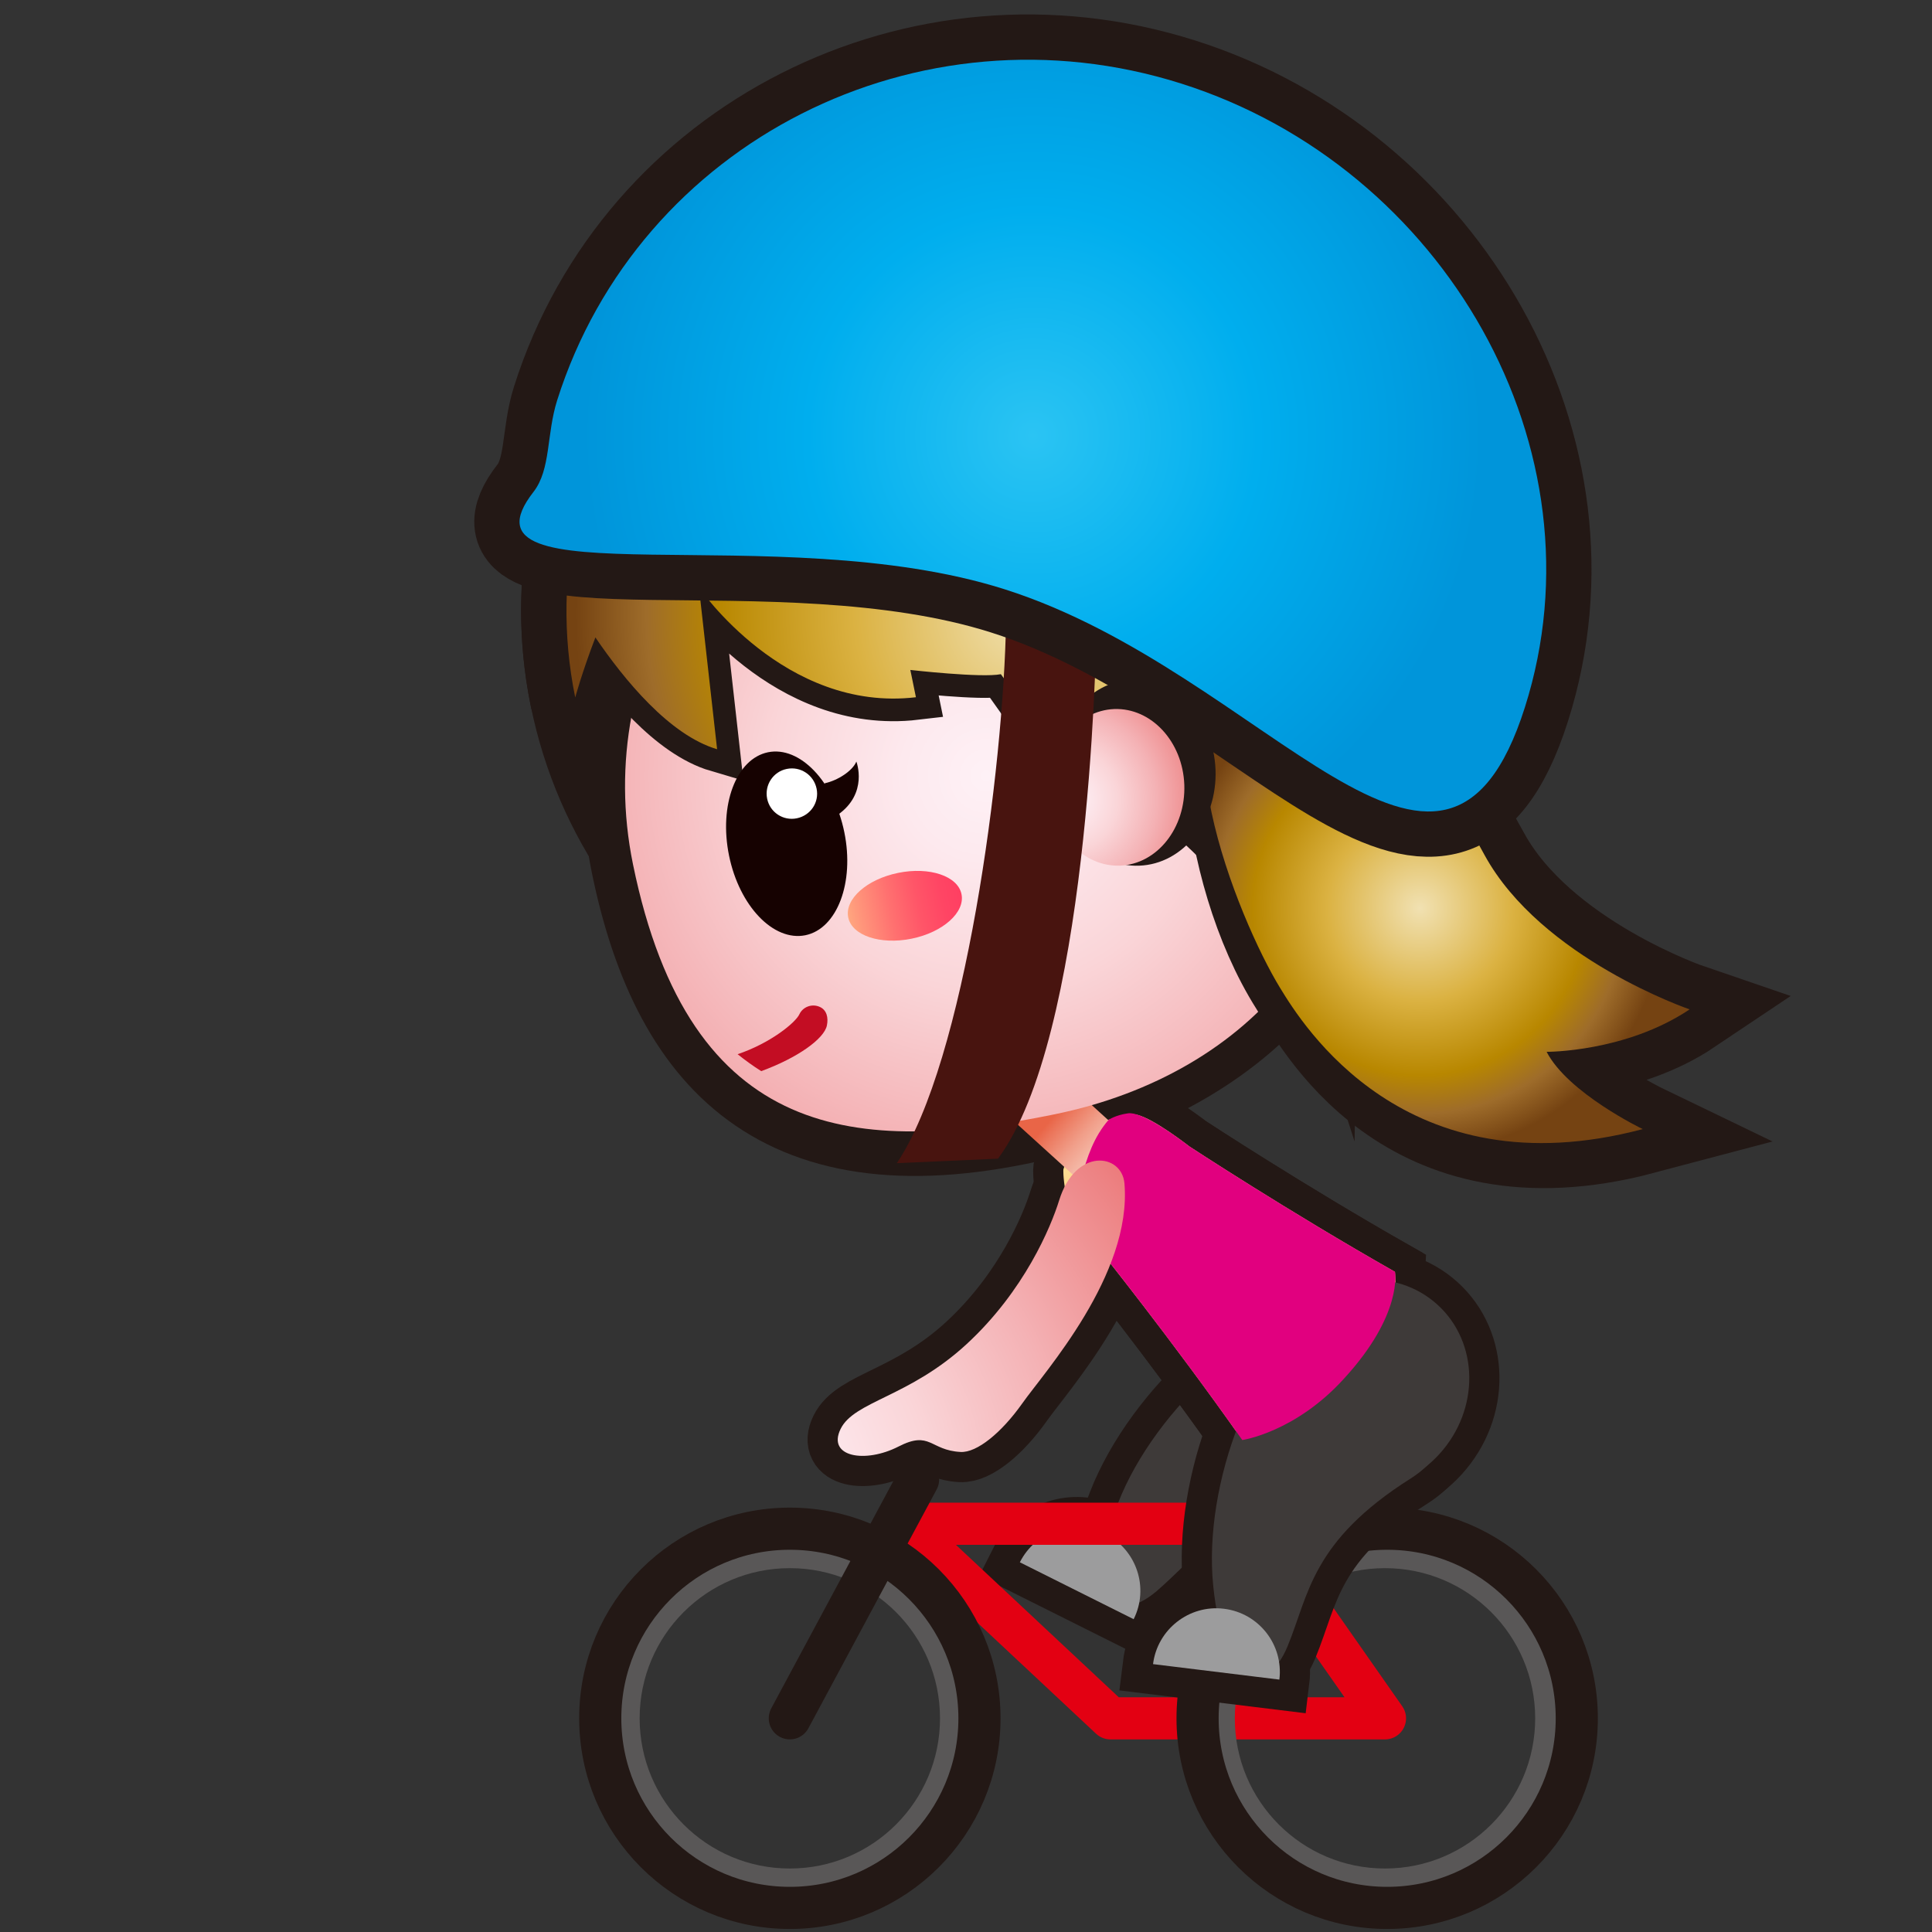 <?xml version="1.0" encoding="iso-8859-1"?>
<!-- Generator: Adobe Illustrator 16.0.0, SVG Export Plug-In . SVG Version: 6.00 Build 0)  -->
<!DOCTYPE svg PUBLIC "-//W3C//DTD SVG 1.1//EN" "http://www.w3.org/Graphics/SVG/1.1/DTD/svg11.dtd">
<svg version="1.1" xmlns="http://www.w3.org/2000/svg" xmlns:xlink="http://www.w3.org/1999/xlink" x="0px" y="0px" width="64px"
	 height="64px" viewBox="0 0 64 64" style="enable-background:new 0 0 64 64;" xml:space="preserve">
<rect x="0" y="0" width="64" height="64" fill="#333333" stroke="none"/>
<g id="woman_x5F_biking_x28_wh_x29_">
	<circle style="fill:none;stroke:#595757;stroke-width:1.244;stroke-miterlimit:10;" cx="26.164" cy="56.922" r="5.597"/>
	<g id="man_x5F_climbing_x28_ye_x29__13_">
		<g id="g235_13_">
			<g>
				<path id="path8_95_" style="fill:#231815;stroke:#231815;stroke-width:2;stroke-miterlimit:10;" d="M44.513,43.31
					c-2.694,0.094-6.258,3.338-7.477,6.484c-1.224,3.146-0.121,4.105,1.282,2.912c1.401-1.203,2.269-2.742,6.166-3.109
					C48.381,49.231,46.409,43.243,44.513,43.31z"/>
			</g>
			<g>
				<path id="path10_51_" style="fill:#231815;stroke:#231815;stroke-width:2;stroke-miterlimit:10;" d="M33.784,51.753
					c0.522-1.039,1.789-1.461,2.829-0.941c1.038,0.52,1.461,1.787,0.941,2.826L33.784,51.753z"/>
			</g>
			<g>
				<path id="path12_36_" style="fill:#3E3A39;" d="M44.513,43.31c-2.694,0.094-6.258,3.338-7.477,6.484
					c-1.224,3.146-0.121,4.105,1.282,2.912c1.401-1.203,2.269-2.742,6.166-3.109C48.381,49.231,46.409,43.243,44.513,43.31z"/>
			</g>
			<g>
				<path id="path14_37_" style="fill:#9C9C9D;" d="M33.784,51.753c0.522-1.039,1.789-1.461,2.829-0.941
					c1.038,0.52,1.461,1.787,0.941,2.826L33.784,51.753z"/>
			</g>
			
				<polygon style="fill:none;stroke:#E30012;stroke-width:1.396;stroke-linecap:round;stroke-linejoin:round;stroke-miterlimit:10;" points="
				45.879,56.922 36.785,56.922 29.899,50.477 41.369,50.477 			"/>
			<circle style="fill:none;stroke:#595757;stroke-width:1.244;stroke-miterlimit:10;" cx="45.88" cy="56.922" r="5.597"/>
			<circle style="fill:none;stroke:#231815;stroke-width:1.396;stroke-miterlimit:10;" cx="26.165" cy="56.921" r="6.281"/>
			<circle style="fill:none;stroke:#231815;stroke-width:1.396;stroke-miterlimit:10;" cx="45.952" cy="56.921" r="6.281"/>
			<g>
				<path id="path83_27_" style="fill:#231815;stroke:#231815;stroke-width:2;stroke-miterlimit:10;" d="M35.085,39.765
					c-0.273,0.879-1.15,2.993-3.063,4.759c-1.91,1.762-3.726,1.888-4.177,2.814c-0.453,0.93,0.82,1.145,1.92,0.58
					c1.055-0.541,1.035,0.124,2.052,0.18c0.548,0.032,1.365-0.645,2.046-1.607c0.73-1.037,3.641-4.258,3.386-7.289
					C37.164,38.205,35.627,38.006,35.085,39.765z"/>
			</g>
			<g>
				<g id="g226_13_">
					<path id="path34-7-5_752_" style="fill:none;stroke:#231815;stroke-width:2;stroke-miterlimit:10;" d="M39.401,37.978
						c-0.395-0.303-1.498-1.121-1.915-1.065c-0.414,0.058-0.761,0.181-0.761,0.181c-0.775,0.291-1.28,0.85-1.499,1.648
						c0,0-0.021,0.209,0.077,0.781c0.072,0.416,0.772,1.289,1.061,1.801c0,0,2.448,3.047,4.789,6.38c0,0,2.119,0.081,3.731-1.696
						c1.612-1.775,1.325-3.878,1.325-3.878C42.671,40.123,39.401,37.978,39.401,37.978z"/>
					
						<ellipse id="ellipse86_21_" transform="matrix(-0.74 -0.672 0.672 -0.74 47.793 110.202)" style="fill:none;stroke:#231815;stroke-width:2;stroke-miterlimit:10;" cx="45.179" cy="45.871" rx="3.375" ry="3.619"/>
					<path id="path88_23_" style="fill:none;stroke:#231815;stroke-width:2;stroke-miterlimit:10;" d="M43.906,43.352
						c-2.354,1.305-4.057,5.814-3.717,9.173c0.337,3.356,1.757,3.717,2.463,2.011c0.706-1.705,0.778-3.474,4.086-5.564
						C50.041,46.877,45.57,42.43,43.906,43.352z"/>
					<path id="path90_22_" style="fill:none;stroke:#231815;stroke-width:2;stroke-miterlimit:10;" d="M38.196,55.126
						c0.142-1.149,1.196-1.976,2.347-1.834c1.157,0.14,1.979,1.192,1.838,2.347L38.196,55.126z"/>
					<path id="path34-7-5_751_" style="fill:none;stroke:#231815;stroke-width:2;stroke-miterlimit:10;" d="M39.401,37.978
						c-0.452-0.299-1.613-1.158-2.032-1.098c-0.413,0.057-0.644,0.215-0.644,0.215c-0.773,0.291-0.706,1.205-0.924,2.004
						c0,0-0.022,0.209,0.078,0.781c0.07,0.415,0.104,0.848,0.485,1.443c0,0,2.448,3.051,4.788,6.38c0,0,1.752-0.252,3.365-2.029
						c1.608-1.774,1.694-3.542,1.694-3.542C42.671,40.123,39.401,37.978,39.401,37.978z"/>
					<g id="g192_13_">
						<g id="g190_13_">
							<g id="g188_13_">
								<path id="path93_29_" style="fill:#F09400;stroke:#231815;stroke-width:1.542;stroke-miterlimit:10;" d="M49.482,16.882
									c1.7,8.314-4.276,16.554-12.74,18.284c-8.464,1.729-16.701-3.604-18.401-11.917C16.64,14.933,22.122,6.787,30.588,5.056
									C39.053,3.327,47.781,8.567,49.482,16.882z"/>
								
									<radialGradient id="path108_1_" cx="438.193" cy="-154.811" r="14.934" gradientTransform="matrix(0.98 -0.2 -0.2 -0.98 -426.401 -43.752)" gradientUnits="userSpaceOnUse">
									<stop  offset="0" style="stop-color:#C97229"/>
									<stop  offset="0.387" style="stop-color:#BC6330"/>
									<stop  offset="0.603" style="stop-color:#B0522C"/>
									<stop  offset="0.715" style="stop-color:#A84729"/>
									<stop  offset="0.87" style="stop-color:#993F18"/>
									<stop  offset="1" style="stop-color:#8A3606"/>
								</radialGradient>
								
									<path id="path108_13_" style="fill:url(#path108_1_);stroke:#231815;stroke-width:3;stroke-linecap:round;stroke-linejoin:round;stroke-miterlimit:10;" d="
									M48.771,17.025c-1.767-7.899-9.972-12.919-18.039-11.27c-3.631,0.744-6.679,2.73-8.794,5.41
									c-0.037,0.046-0.069,0.089-0.105,0.137c-0.276,0.36-0.538,0.73-0.782,1.115c-0.056,0.085-0.104,0.173-0.156,0.262
									c-0.215,0.351-0.416,0.711-0.6,1.083c-0.052,0.104-0.103,0.21-0.154,0.317c-0.17,0.369-0.327,0.743-0.468,1.124
									c-0.039,0.109-0.08,0.212-0.119,0.321c-0.139,0.406-0.258,0.82-0.359,1.237c-0.021,0.084-0.045,0.167-0.065,0.252
									c-0.444,1.951-0.5,4.012-0.075,6.092c0,0,0.22-0.818,0.668-1.989c0.953,1.399,2.454,3.238,4.032,3.703l-0.602-5.36
									c0,0,2.833,4.153,7.188,3.638l-0.185-0.904c0,0,2.366,0.269,2.999,0.14c0,0,1.717,2.344,2.214,3.355
									c0,0,0.075-0.438,0.131-1.224c0.242,0.124,4.858,2.524,6.351,5.575l0.915-1.253l1.356,4.231
									C44.122,33.016,51.131,27.574,48.771,17.025z"/>
								
									<radialGradient id="path123_1_" cx="438.192" cy="-154.769" r="14.912" gradientTransform="matrix(0.98 -0.2 -0.2 -0.98 -426.401 -43.752)" gradientUnits="userSpaceOnUse">
									<stop  offset="0" style="stop-color:#C97229"/>
									<stop  offset="0.387" style="stop-color:#BC6330"/>
									<stop  offset="0.603" style="stop-color:#B0522C"/>
									<stop  offset="0.715" style="stop-color:#A84729"/>
									<stop  offset="0.87" style="stop-color:#993F18"/>
									<stop  offset="1" style="stop-color:#8A3606"/>
								</radialGradient>
								<path id="path123_247_" style="fill:url(#path123_1_);" d="M48.771,17.025c1.621,7.93-4.1,15.791-12.171,17.441
									c-8.068,1.65-15.927-3.437-17.546-11.364c-1.623-7.929,3.607-15.697,11.678-17.347C38.799,4.106,47.149,9.096,48.771,17.025
									z"/>
								<path id="path125_125_" style="fill:#231815;stroke:#231815;stroke-width:2.782;stroke-miterlimit:10;" d="M44.543,23.81
									c1.373,6.726-3.165,11.456-9.603,13.102c-8.848,2.26-12.597-1.556-13.972-8.283c-1.377-6.728,2.787-13.269,9.295-14.6
									C36.771,12.697,43.165,17.077,44.543,23.81z"/>
								
									<radialGradient id="path34-7-5_1_" cx="588.049" cy="-294.57" r="33.846" gradientTransform="matrix(0.405 -0.446 -0.74 -0.672 -424.084 98.186)" gradientUnits="userSpaceOnUse">
									<stop  offset="0" style="stop-color:#FFF89F"/>
									<stop  offset="1" style="stop-color:#F15F57"/>
								</radialGradient>
								<path id="path34-7-5_750_" style="fill:url(#path34-7-5_1_);" d="M39.401,37.978c-0.395-0.303-1.498-1.121-1.915-1.065
									c-0.414,0.058-0.761,0.181-0.761,0.181c-0.775,0.291-1.28,0.85-1.499,1.648c0,0-0.021,0.209,0.077,0.781
									c0.072,0.416,0.772,1.289,1.061,1.801c0,0,2.448,3.047,4.789,6.38c0,0,2.119,0.081,3.731-1.696
									c1.612-1.775,1.325-3.878,1.325-3.878C42.671,40.123,39.401,37.978,39.401,37.978z"/>
								<linearGradient id="polygon138_1_" gradientUnits="userSpaceOnUse" x1="37.145" y1="38.87" x2="34.927" y2="36.942">
									<stop  offset="0" style="stop-color:#F8D8CB"/>
									<stop  offset="0.137" style="stop-color:#F7D1C3"/>
									<stop  offset="0.348" style="stop-color:#F5BEAD"/>
									<stop  offset="0.608" style="stop-color:#F19F8A"/>
									<stop  offset="0.903" style="stop-color:#EB7459"/>
									<stop  offset="1" style="stop-color:#E96547"/>
								</linearGradient>
								<polygon id="polygon138_14_" style="fill:url(#polygon138_1_);" points="37.402,37.733 35.975,39.308 33.675,37.22 
									35.107,35.644 								"/>
								
									<ellipse id="ellipse140_14_" transform="matrix(-0.74 -0.672 0.672 -0.74 47.793 110.202)" style="fill:#3E3A39;" cx="45.179" cy="45.871" rx="3.375" ry="3.619"/>
								<path id="path142_31_" style="fill:#3E3A39;" d="M43.906,43.352c-2.354,1.305-4.057,5.814-3.717,9.173
									c0.337,3.356,1.757,3.717,2.463,2.011c0.706-1.705,0.778-3.474,4.086-5.564C50.041,46.877,45.57,42.43,43.906,43.352z"/>
								<path id="path144_29_" style="fill:#9C9C9D;" d="M38.196,55.126c0.142-1.149,1.196-1.976,2.347-1.834
									c1.157,0.14,1.979,1.192,1.838,2.347L38.196,55.126z"/>
								<path id="path146_21_" style="fill:none;stroke:#1EA839;stroke-miterlimit:10;" d="M44.462,44.76"/>
								<path id="path34-7-5_749_" style="fill:#E1007F;" d="M39.401,37.978c-0.589-0.457-1.613-1.158-2.032-1.098
									c-0.413,0.057-0.644,0.215-0.644,0.215c-0.492,0.572-0.706,1.205-0.924,2.004c0,0-0.022,0.209,0.078,0.781
									c0.07,0.415,0.104,0.848,0.485,1.443c0,0,2.448,3.051,4.788,6.38c0,0,1.752-0.252,3.365-2.029
									c1.961-2.132,1.694-3.542,1.694-3.542C42.671,40.123,39.401,37.978,39.401,37.978z"/>
								
									<radialGradient id="path154_1_" cx="435.826" cy="-159.806" r="22.04" gradientTransform="matrix(0.98 -0.2 -0.2 -0.98 -426.401 -43.752)" gradientUnits="userSpaceOnUse">
									<stop  offset="0" style="stop-color:#FEF1F6"/>
									<stop  offset="0.127" style="stop-color:#FDE9EE"/>
									<stop  offset="0.324" style="stop-color:#FAD5D8"/>
									<stop  offset="0.566" style="stop-color:#F4B2B5"/>
									<stop  offset="0.841" style="stop-color:#ED8384"/>
									<stop  offset="1" style="stop-color:#E86564"/>
								</radialGradient>
								<path id="path154_29_" style="fill:url(#path154_1_);" d="M44.543,23.81c1.373,6.726-3.095,11.769-9.603,13.102
									c-6.507,1.33-12.081,0.964-13.972-8.283c-1.377-6.728,2.787-13.269,9.295-14.6C36.771,12.697,43.165,17.077,44.543,23.81z"
									/>
								
									<path id="path156_26_" style="fill:none;stroke:#A4414A;stroke-width:0.835;stroke-linecap:round;stroke-linejoin:round;stroke-miterlimit:10;" d="
									M26.534,20.971c0,0-1.949-1.754-3.582,0.732"/>
								
									<radialGradient id="path171_1_" cx="438.193" cy="-154.811" r="14.934" gradientTransform="matrix(0.98 -0.2 -0.2 -0.98 -426.401 -43.752)" gradientUnits="userSpaceOnUse">
									<stop  offset="0" style="stop-color:#C97229"/>
									<stop  offset="0.387" style="stop-color:#BC6330"/>
									<stop  offset="0.603" style="stop-color:#B0522C"/>
									<stop  offset="0.715" style="stop-color:#A84729"/>
									<stop  offset="0.87" style="stop-color:#993F18"/>
									<stop  offset="1" style="stop-color:#8A3606"/>
								</radialGradient>
								<path id="path171_21_" style="fill:url(#path171_1_);stroke:#231815;stroke-width:1.5;stroke-miterlimit:10;" d="
									M48.771,17.025c-1.767-7.899-9.972-12.919-18.039-11.27c-3.631,0.744-6.679,2.73-8.794,5.41
									c-0.037,0.046-0.069,0.089-0.105,0.137c-0.276,0.36-0.538,0.73-0.782,1.115c-0.056,0.085-0.104,0.173-0.156,0.262
									c-0.215,0.351-0.416,0.711-0.6,1.083c-0.052,0.104-0.103,0.21-0.154,0.317c-0.17,0.369-0.327,0.743-0.468,1.124
									c-0.039,0.109-0.08,0.212-0.119,0.321c-0.139,0.406-0.258,0.82-0.359,1.237c-0.021,0.084-0.045,0.167-0.065,0.252
									c-0.444,1.951-0.5,4.012-0.075,6.092c0,0,0.22-0.818,0.668-1.989c0.953,1.399,2.454,3.238,4.032,3.703l-0.602-5.36
									c0,0,2.833,4.153,7.188,3.638l-0.185-0.904c0,0,2.366,0.269,2.999,0.14c0,0,1.717,2.344,2.214,3.355
									c0,0,0.075-0.438,0.131-1.224c0.242,0.124,4.858,2.524,6.351,5.575l0.915-1.253l1.356,4.231
									C44.122,33.016,51.131,27.574,48.771,17.025z"/>
								
									<radialGradient id="path186_1_" cx="438.193" cy="-154.811" r="14.934" gradientTransform="matrix(0.98 -0.2 -0.2 -0.98 -426.401 -43.752)" gradientUnits="userSpaceOnUse">
									<stop  offset="0" style="stop-color:#F1E1B2"/>
									<stop  offset="0.38" style="stop-color:#DBB242"/>
									<stop  offset="0.685" style="stop-color:#B88700"/>
									<stop  offset="0.842" style="stop-color:#9E6C2A"/>
									<stop  offset="1" style="stop-color:#754312"/>
								</radialGradient>
								<path id="path186_18_" style="fill:url(#path186_1_);" d="M48.771,17.025c-1.767-7.899-9.972-12.919-18.039-11.27
									c-3.631,0.744-6.679,2.73-8.794,5.41c-0.037,0.046-0.069,0.089-0.105,0.137c-0.276,0.36-0.538,0.73-0.782,1.115
									c-0.056,0.085-0.104,0.173-0.156,0.262c-0.215,0.351-0.416,0.711-0.6,1.083c-0.052,0.104-0.103,0.21-0.154,0.317
									c-0.17,0.369-0.327,0.743-0.468,1.124c-0.039,0.109-0.08,0.212-0.119,0.321c-0.139,0.406-0.258,0.82-0.359,1.237
									c-0.021,0.084-0.045,0.167-0.065,0.252c-0.444,1.951-0.5,4.012-0.075,6.092c0,0,0.22-0.818,0.668-1.989
									c0.953,1.399,2.454,3.238,4.032,3.703l-0.602-5.36c0,0,2.833,4.153,7.188,3.638l-0.185-0.904c0,0,2.366,0.269,2.999,0.14
									c0,0,1.717,2.344,2.214,3.355c0,0,0.075-0.438,0.131-1.224c0.242,0.124,4.858,2.524,6.351,5.575l0.915-1.253l1.356,4.231
									C44.122,33.016,51.131,27.574,48.771,17.025z"/>
							</g>
						</g>
					</g>
					<g id="g213_473_">
						
							<linearGradient id="path207_1_" gradientUnits="userSpaceOnUse" x1="554.41" y1="233.086" x2="558.242" y2="233.086" gradientTransform="matrix(0.98 -0.2 0.2 0.98 -561.769 -86.861)">
							<stop  offset="0" style="stop-color:#FFA67F"/>
							<stop  offset="0.097" style="stop-color:#FF967B"/>
							<stop  offset="0.365" style="stop-color:#FF7170"/>
							<stop  offset="0.614" style="stop-color:#FF5568"/>
							<stop  offset="0.834" style="stop-color:#FF4564"/>
							<stop  offset="1" style="stop-color:#FF3F62"/>
						</linearGradient>
						<path id="path207_20_" style="fill:url(#path207_1_);" d="M31.851,29.62c-0.122-0.601-1.064-0.917-2.102-0.704
							c-1.035,0.211-1.775,0.871-1.651,1.474c0.12,0.6,1.062,0.917,2.1,0.705C31.233,30.885,31.975,30.224,31.851,29.62z"/>
					</g>
					<g id="g213_472_">
						<path id="path209_289_" style="fill:#160201;" d="M27.969,27.567c0.342,1.667-0.237,3.198-1.29,3.414
							c-1.057,0.213-2.186-0.966-2.528-2.636c-0.343-1.675,0.234-3.207,1.289-3.425C26.494,24.705,27.626,25.888,27.969,27.567z"/>
						<path id="path191_45_" style="fill:#160201;" d="M27.323,25.946c0.428-0.091,0.922-0.412,1.045-0.718
							c0,0,0.41,1.054-0.627,1.772C26.91,27.572,27.323,25.946,27.323,25.946z"/>
						<path id="path207_29_" style="fill:#48140F;stroke:#231815;stroke-width:3;stroke-miterlimit:10;" d="M42.895,32.631
							c0.75,1.183,3.648,6.857,11.519,4.771c0,0-2.473-1.193-3.182-2.56c0,0,2.613,0.019,4.739-1.408c0,0-4.918-1.68-6.796-5.113
							c-1.753-3.213-4.658-7.416-7.174-6.705C39.989,22.182,40.452,28.777,42.895,32.631z"/>
						
							<radialGradient id="path216_1_" cx="316.846" cy="-340.934" r="8.091" gradientTransform="matrix(0.791 -0.612 -0.612 -0.791 -412.239 -45.687)" gradientUnits="userSpaceOnUse">
							<stop  offset="0" style="stop-color:#F1E1B2"/>
							<stop  offset="0.38" style="stop-color:#DBB242"/>
							<stop  offset="0.685" style="stop-color:#B88700"/>
							<stop  offset="0.842" style="stop-color:#9E6C2A"/>
							<stop  offset="1" style="stop-color:#754312"/>
						</radialGradient>
						<path id="path216_10_" style="fill:url(#path216_1_);" d="M42.406,32.728c0.731,1.194,4.137,6.761,12.011,4.675
							c0,0-2.475-1.191-3.183-2.56c0,0,2.611,0.017,4.737-1.406c0,0-4.918-1.681-6.795-5.116c-1.755-3.212-4.449-7.941-7.663-6.607
							C38.031,23.161,41.021,30.469,42.406,32.728z"/>
						<path id="path211_240_" style="fill:#FFFFFF;" d="M27.051,26.126c0.093,0.452-0.199,0.887-0.655,0.981
							c-0.452,0.093-0.891-0.197-0.983-0.648c-0.093-0.453,0.198-0.896,0.649-0.987C26.519,25.378,26.957,25.671,27.051,26.126z"/>
					</g>
					<path id="path213_14_" style="fill:#C30D23;" d="M26.48,33.6c-0.129,0.279-0.964,0.959-2.046,1.322
						c0.249,0.199,0.51,0.389,0.783,0.561c1.215-0.445,2.087-1.076,2.175-1.513c0.053-0.255-0.001-0.521-0.252-0.622
						C26.887,33.243,26.593,33.357,26.48,33.6z"/>
					<path id="ellipse215_12_" style="fill:#231815;" d="M37.507,22.515c1.456-0.056,2.691,1.277,2.759,2.982
						c0.063,1.7-1.065,3.125-2.527,3.18c-1.459,0.056-2.695-1.28-2.762-2.981C34.914,23.995,36.047,22.568,37.507,22.515z"/>
					
						<radialGradient id="path222_1_" cx="464.075" cy="-96.559" r="5.278" gradientTransform="matrix(0.999 -0.038 -0.038 -0.999 -431.964 -52.336)" gradientUnits="userSpaceOnUse">
						<stop  offset="0" style="stop-color:#FEF1F6"/>
						<stop  offset="0.127" style="stop-color:#FDE9EE"/>
						<stop  offset="0.324" style="stop-color:#FAD5D8"/>
						<stop  offset="0.566" style="stop-color:#F4B2B5"/>
						<stop  offset="0.841" style="stop-color:#ED8384"/>
						<stop  offset="1" style="stop-color:#E86564"/>
					</radialGradient>
					<path id="path222_18_" style="fill:url(#path222_1_);" d="M39.232,25.995c0.051,1.433-0.899,2.632-2.128,2.68
						c-1.231,0.046-2.269-1.078-2.321-2.511c-0.054-1.432,0.898-2.627,2.126-2.676C38.14,23.443,39.179,24.568,39.232,25.995z"/>
					<path id="path224_16_" style="fill:#48140F;" d="M33.327,20.554c-0.076,4.902-1.367,14.634-3.618,17.977l3.352-0.149
						c2.976-4.029,3.245-16.387,3.266-17.785L33.327,20.554z"/>
				</g>
			</g>
			<g>
				
					<radialGradient id="path233_1_" cx="280.594" cy="-333.552" r="18.218" gradientTransform="matrix(0.208 -0.978 -0.978 -0.208 -359.796 254.026)" gradientUnits="userSpaceOnUse">
					<stop  offset="0" style="stop-color:#FEF1F6"/>
					<stop  offset="0.127" style="stop-color:#FDE9EE"/>
					<stop  offset="0.324" style="stop-color:#FAD5D8"/>
					<stop  offset="0.566" style="stop-color:#F4B2B5"/>
					<stop  offset="0.841" style="stop-color:#ED8384"/>
					<stop  offset="1" style="stop-color:#E86564"/>
				</radialGradient>
				<path id="path233_12_" style="fill:url(#path233_1_);" d="M35.085,39.765c-0.273,0.879-1.15,2.993-3.063,4.759
					c-1.91,1.762-3.726,1.888-4.177,2.814c-0.453,0.93,0.82,1.145,1.92,0.58c1.055-0.541,1.035,0.124,2.052,0.18
					c0.548,0.032,1.365-0.645,2.046-1.607c0.73-1.037,3.641-4.258,3.386-7.289C37.164,38.205,35.627,38.006,35.085,39.765z"/>
			</g>
		</g>
		<path id="path237_13_" style="fill:#231815;stroke:#231815;stroke-width:3;stroke-miterlimit:10;" d="M50.514,23.431
			c-2.717,8.554-8.532-1.15-17.236-3.911c-7.553-2.402-18.449,0.419-15.605-3.226c0.58-0.746,0.426-1.906,0.785-3.038
			C21.17,4.7,30.431,0.008,39.139,2.771C47.844,5.534,53.229,14.879,50.514,23.431z"/>
		<radialGradient id="path244_1_" cx="34.215" cy="14.43" r="14.904" gradientUnits="userSpaceOnUse">
			<stop  offset="0" style="stop-color:#2BC4F3"/>
			<stop  offset="0.5" style="stop-color:#00AEEE"/>
			<stop  offset="1" style="stop-color:#0095DA"/>
		</radialGradient>
		<path id="path244_16_" style="fill:url(#path244_1_);" d="M50.514,23.431c-2.717,8.554-8.532-1.15-17.236-3.911
			c-7.553-2.402-18.449,0.419-15.605-3.226c0.58-0.746,0.426-1.906,0.785-3.038C21.17,4.7,30.431,0.008,39.139,2.771
			C47.844,5.534,53.229,14.879,50.514,23.431z"/>
	</g>
	<g id="Layer_1_163_">
	</g>
	
		<line style="fill:none;stroke:#231815;stroke-width:1.396;stroke-linecap:round;stroke-linejoin:round;stroke-miterlimit:10;" x1="26.164" y1="56.921" x2="30.412" y2="49.012"/>
</g>
<g id="Layer_1">
</g>
</svg>

